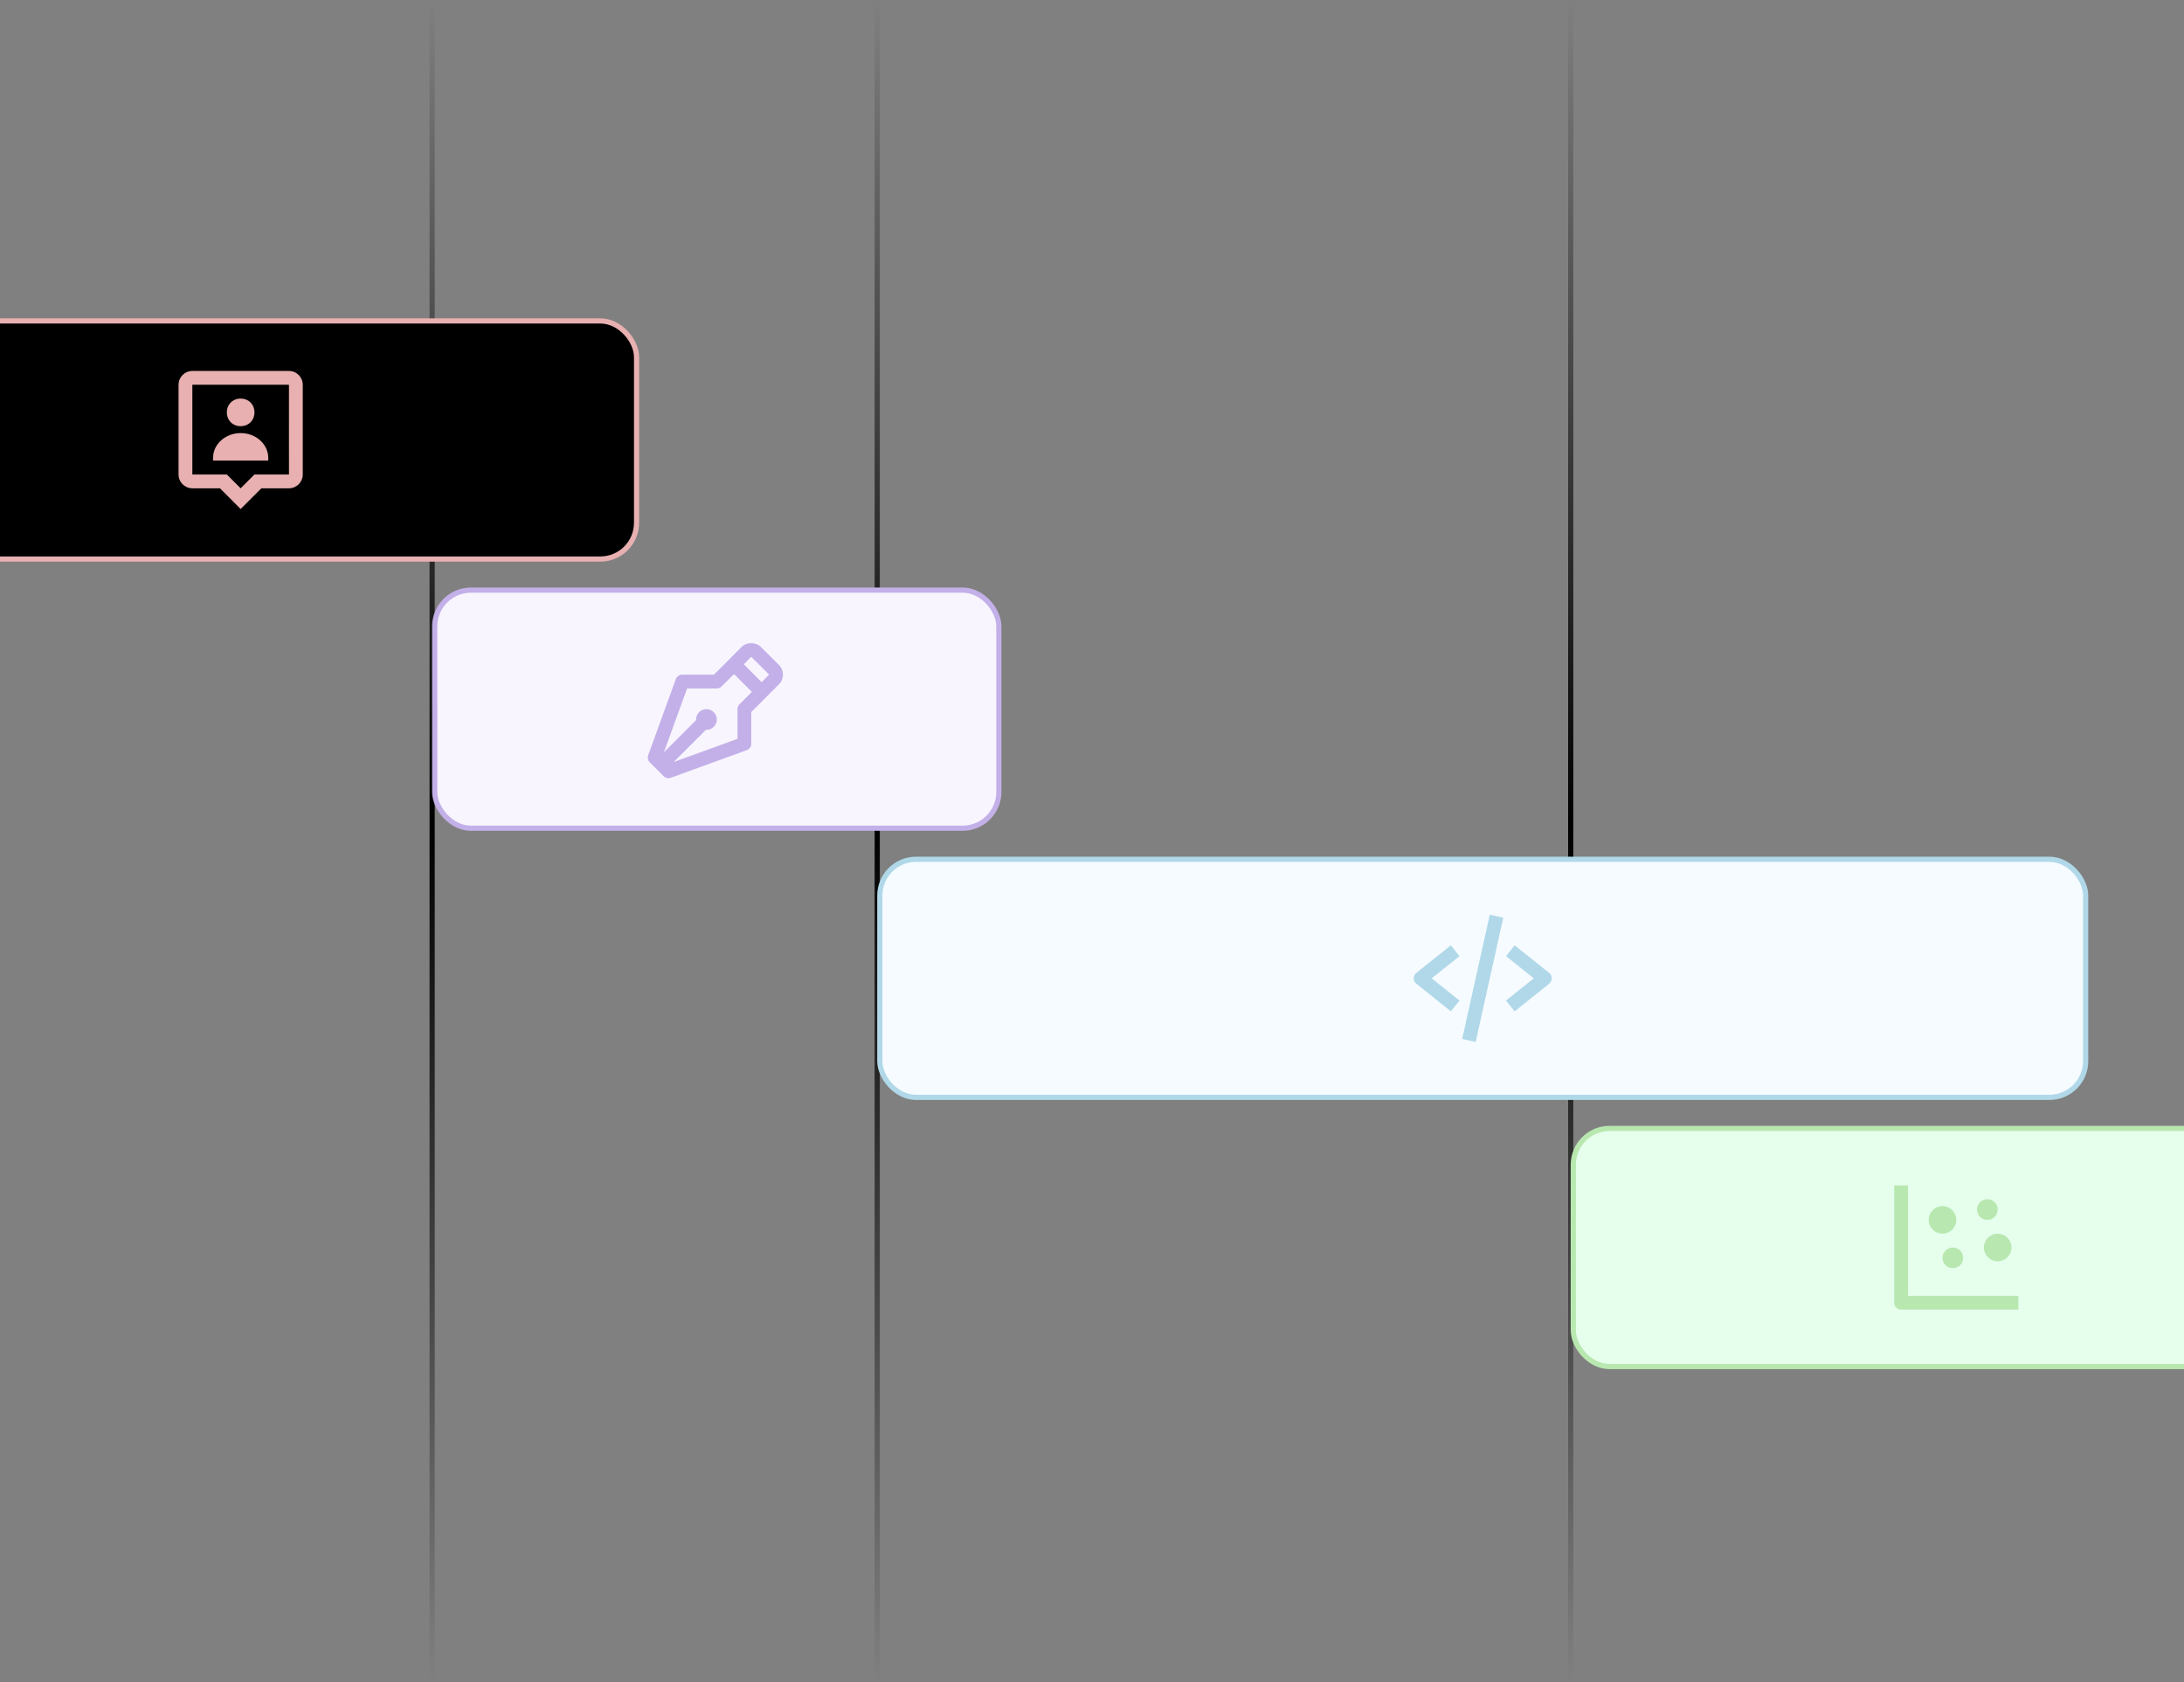 <svg width="422" height="325" viewBox="0 0 422 325" fill="none" xmlns="http://www.w3.org/2000/svg">
    <rect x="0" y="0" width="422" height="325" fill="#808080" stroke="none"/>
    <line x1="83.5" x2="83.5" y2="325.006" stroke="url(#paint0_linear_782_8373)" />
    <line x1="169.5" x2="169.5" y2="325.006" stroke="url(#paint1_linear_782_8373)" />
    <line x1="303.5" x2="303.5" y2="325.006" stroke="url(#paint2_linear_782_8373)" />
    <rect x="84" y="114" width="109" height="46" rx="7" fill="#F8F5FF" />
    <rect x="84" y="114" width="109" height="46" rx="7" stroke="#C3B0E8" strokeWidth="2" />
    <path
        d="M147.039 124.997C146.029 123.992 144.269 123.996 143.268 125.004L140.889 127.392L137.948 130.333H131.833C131.56 130.333 131.293 130.417 131.069 130.574C130.845 130.731 130.674 130.953 130.581 131.211L125.248 145.877C125.071 146.364 125.192 146.909 125.557 147.276L128.224 149.943C128.403 150.122 128.63 150.247 128.878 150.302C129.126 150.357 129.384 150.339 129.623 150.252L144.289 144.919C144.546 144.825 144.769 144.655 144.926 144.431C145.083 144.207 145.167 143.94 145.167 143.667V137.552L148.111 134.608L150.5 132.212C151.004 131.708 151.281 131.037 151.28 130.325C151.28 129.612 151.001 128.941 150.496 128.439L147.039 124.997ZM142.891 136.057C142.767 136.181 142.668 136.328 142.601 136.49C142.534 136.651 142.5 136.825 142.5 137V142.733L130.168 147.217L136.396 140.989C136.431 140.991 136.465 141 136.5 141C136.896 141 137.282 140.883 137.611 140.663C137.94 140.443 138.196 140.131 138.348 139.765C138.499 139.4 138.539 138.998 138.462 138.61C138.384 138.222 138.194 137.865 137.914 137.586C137.634 137.306 137.278 137.116 136.89 137.038C136.502 136.961 136.1 137.001 135.735 137.152C135.369 137.304 135.057 137.56 134.837 137.889C134.617 138.218 134.5 138.604 134.5 139C134.5 139.035 134.509 139.069 134.511 139.104L128.283 145.332L132.767 133H138.5C138.855 133 139.193 132.86 139.443 132.609L141.833 130.219L145.281 133.667L142.891 136.057ZM147.165 131.78L143.717 128.332L145.156 126.887L148.613 130.328L147.165 131.78Z"
        fill="#C3B0E8" />
    <rect x="-30" y="62" width="153" height="46" rx="7" fill="currenColor"
        className="fill-red-primary-light dark:fill-red-primary-dark" />
    <rect x="-30" y="62" width="153" height="46" rx="7" stroke="#E8B0B0" strokeWidth="2" />
    <path
        d="M46.5 82.333C48.035 82.333 49.167 81.203 49.167 79.667C49.167 78.131 48.035 77 46.5 77C44.967 77 43.833 78.131 43.833 79.667C43.833 81.203 44.967 82.333 46.5 82.333ZM46.5 83.667C43.555 83.667 41.167 85.816 41.167 88.467V88.981H51.833V88.467C51.833 85.816 49.445 83.667 46.5 83.667Z"
        fill="#E8B0B0" />
    <path
        d="M55.833 71.667H37.167C35.696 71.667 34.5 72.863 34.5 74.333V91.667C34.5 93.137 35.696 94.333 37.167 94.333H42.5L46.5 98.333L50.5 94.333H55.833C57.304 94.333 58.5 93.137 58.5 91.667V74.333C58.5 72.863 57.304 71.667 55.833 71.667ZM49.167 91.667L46.5 94.333L43.833 91.667H37.167V74.333H55.833L55.836 91.667H49.167Z"
        fill="#E8B0B0" />
    <rect x="170" y="166" width="233" height="46" rx="7" fill="#F5FBFF" />
    <rect x="170" y="166" width="233" height="46" rx="7" stroke="#B0D8E8" strokeWidth="2" />
    <path
        d="M280.333 195.375L282 193.292L276.635 189L282 184.708L280.333 182.625L273.667 187.959C273.51 188.084 273.384 188.242 273.298 188.422C273.211 188.603 273.166 188.8 273.166 189C273.166 189.2 273.211 189.397 273.298 189.578C273.384 189.758 273.51 189.916 273.667 190.041L280.333 195.375ZM292.667 182.625L291 184.708L296.365 189L291 193.292L292.667 195.375L299.333 190.041C299.49 189.916 299.616 189.758 299.702 189.578C299.789 189.397 299.834 189.2 299.834 189C299.834 188.8 299.789 188.603 299.702 188.422C299.616 188.242 299.49 188.084 299.333 187.959L292.667 182.625ZM290.468 177.288L285.135 201.288L282.531 200.709L287.864 176.709L290.468 177.288Z"
        fill="#B0D8E8" />
    <rect x="304" y="218" width="148" height="46" rx="7" fill="#E6FFED" />
    <rect x="304" y="218" width="148" height="46" rx="7" stroke="#B8E8B0" strokeWidth="2" />
    <path
        d="M367.333 253H390V250.333H368.667V229H366V251.667C366 252.02 366.14 252.359 366.391 252.609C366.641 252.86 366.98 253 367.333 253Z"
        fill="#B8E8B0" />
    <path
        d="M375.333 238.333C376.806 238.333 378 237.139 378 235.667C378 234.194 376.806 233 375.333 233C373.861 233 372.667 234.194 372.667 235.667C372.667 237.139 373.861 238.333 375.333 238.333Z"
        fill="#B8E8B0" />
    <path
        d="M386 243.667C387.473 243.667 388.667 242.473 388.667 241C388.667 239.527 387.473 238.333 386 238.333C384.527 238.333 383.333 239.527 383.333 241C383.333 242.473 384.527 243.667 386 243.667Z"
        fill="#B8E8B0" />
    <path
        d="M377.333 245C378.438 245 379.333 244.105 379.333 243C379.333 241.895 378.438 241 377.333 241C376.229 241 375.333 241.895 375.333 243C375.333 244.105 376.229 245 377.333 245Z"
        fill="#B8E8B0" />
    <path
        d="M384 235.667C385.105 235.667 386 234.771 386 233.667C386 232.562 385.105 231.667 384 231.667C382.895 231.667 382 232.562 382 233.667C382 234.771 382.895 235.667 384 235.667Z"
        fill="#B8E8B0" />
    <defs>
        <linearGradient id="paint0_linear_782_8373" x1="82.5" y1="0" x2="82.5" y2="325.006"
            gradientUnits="userSpaceOnUse">
            <stop stopColor="#E0E0E0" stop-opacity="0" />
            <stop offset="0.49" stopColor="#E0E0E0" />
            <stop offset="1" stopColor="#E0E0E0" stop-opacity="0" />
        </linearGradient>
        <linearGradient id="paint1_linear_782_8373" x1="168.5" y1="0" x2="168.5" y2="325.006"
            gradientUnits="userSpaceOnUse">
            <stop stopColor="#E0E0E0" stop-opacity="0" />
            <stop offset="0.49" stopColor="#E0E0E0" />
            <stop offset="1" stopColor="#E0E0E0" stop-opacity="0" />
        </linearGradient>
        <linearGradient id="paint2_linear_782_8373" x1="302.5" y1="0" x2="302.5" y2="325.006"
            gradientUnits="userSpaceOnUse">
            <stop stopColor="#E0E0E0" stop-opacity="0" />
            <stop offset="0.49" stopColor="#E0E0E0" />
            <stop offset="1" stopColor="#E0E0E0" stop-opacity="0" />
        </linearGradient>
    </defs>
</svg>
    
